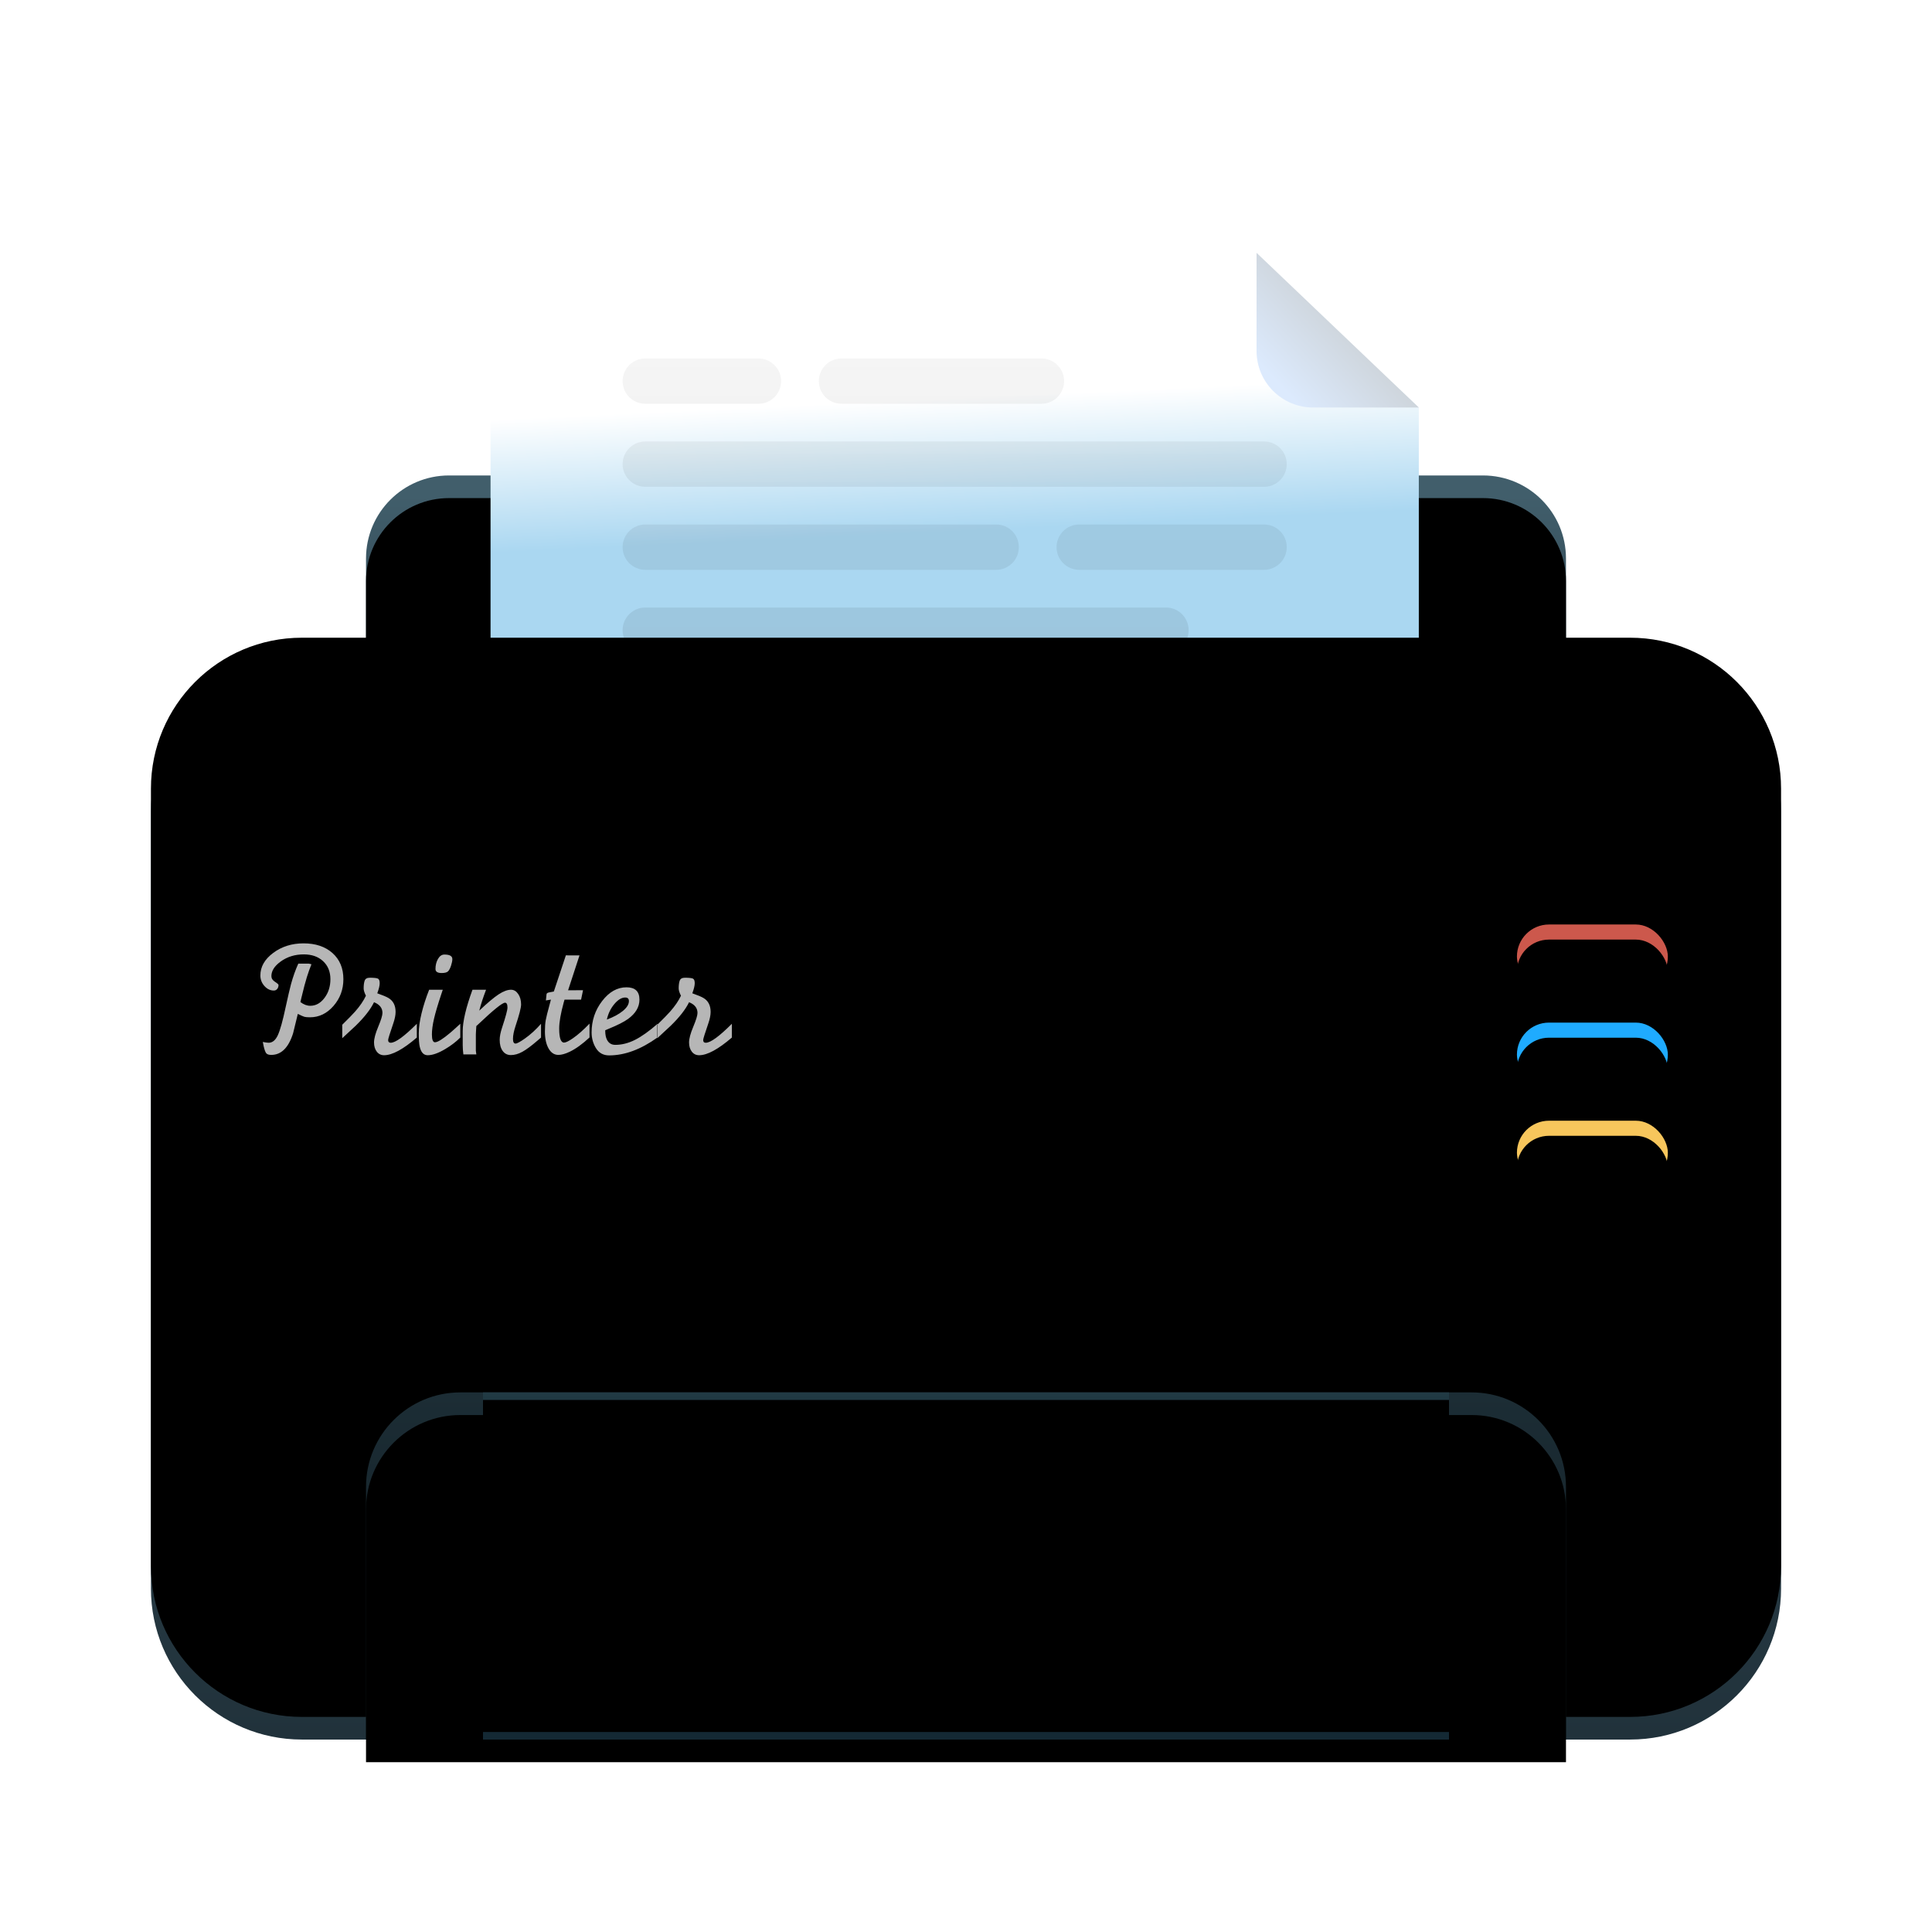 <svg xmlns="http://www.w3.org/2000/svg" xmlns:xlink="http://www.w3.org/1999/xlink" width="512" height="512" viewBox="0 0 512 512">
  <defs>
    <filter id="printer-a" width="125%" height="127.4%" x="-12.5%" y="-13.7%" filterUnits="objectBoundingBox">
      <feOffset dy="8" in="SourceAlpha" result="shadowOffsetOuter1"/>
      <feGaussianBlur in="shadowOffsetOuter1" result="shadowBlurOuter1" stdDeviation="10"/>
      <feComposite in="shadowBlurOuter1" in2="SourceAlpha" operator="out" result="shadowBlurOuter1"/>
      <feColorMatrix in="shadowBlurOuter1" result="shadowMatrixOuter1" values="0 0 0 0 0   0 0 0 0 0   0 0 0 0 0  0 0 0 0.2 0"/>
      <feMerge>
        <feMergeNode in="shadowMatrixOuter1"/>
        <feMergeNode in="SourceGraphic"/>
      </feMerge>
    </filter>
    <linearGradient id="printer-b" x1="50%" x2="50%" y1="7.227%" y2="60.079%">
      <stop offset="0%" stop-color="#415E6B"/>
      <stop offset="100%" stop-color="#314956"/>
    </linearGradient>
    <path id="printer-c" d="M79,59 L353,59 C365.15,59 375,68.85 375,81 L375,124 C375,129.523 370.523,134 365,134 L67,134 C61.477,134 57,129.523 57,124 L57,81 C57,68.85 66.85,59 79,59 Z"/>
    <filter id="printer-d" width="101.9%" height="108%" x="-.9%" y="-4%" filterUnits="objectBoundingBox">
      <feOffset dy="6" in="SourceAlpha" result="shadowOffsetInner1"/>
      <feComposite in="shadowOffsetInner1" in2="SourceAlpha" k2="-1" k3="1" operator="arithmetic" result="shadowInnerInner1"/>
      <feColorMatrix in="shadowInnerInner1" values="0 0 0 0 1   0 0 0 0 1   0 0 0 0 1  0 0 0 0.099 0"/>
    </filter>
    <linearGradient id="printer-e" x1="6.392%" x2="3.067%" y1="27.726%" y2="59.816%">
      <stop offset="0%" stop-color="#AAD7F1"/>
      <stop offset="100%" stop-color="#FFF"/>
    </linearGradient>
    <linearGradient id="printer-f" x1="13.183%" x2="59.206%" y1="15.651%" y2="57.267%">
      <stop offset="0%" stop-color="#DCEAFD"/>
      <stop offset="100%" stop-color="#CCD2D7"/>
    </linearGradient>
    <linearGradient id="printer-g" x1="50%" x2="50%" y1="0%" y2="100%">
      <stop offset="0%" stop-opacity=".08"/>
      <stop offset="100%" stop-opacity=".04"/>
    </linearGradient>
    <linearGradient id="printer-h" x1="50%" x2="50%" y1="0%" y2="100%">
      <stop offset="0%" stop-color="#4C6775"/>
      <stop offset="12.404%" stop-color="#597888"/>
      <stop offset="13.329%" stop-color="#38505B"/>
      <stop offset="32.556%" stop-color="#324A56"/>
      <stop offset="100%" stop-color="#21323B"/>
    </linearGradient>
    <path id="printer-i" d="M40,108 L392,108 C414.091,108 432,125.909 432,148 L432,354 C432,376.091 414.091,394 392,394 L40,394 C17.909,394 2.705415e-15,376.091 0,354 L0,148 C-2.705415e-15,125.909 17.909,108 40,108 Z"/>
    <filter id="printer-j" width="101.4%" height="102.1%" x="-.7%" y="-1%" filterUnits="objectBoundingBox">
      <feOffset dy="-6" in="SourceAlpha" result="shadowOffsetInner1"/>
      <feComposite in="shadowOffsetInner1" in2="SourceAlpha" k2="-1" k3="1" operator="arithmetic" result="shadowInnerInner1"/>
      <feColorMatrix in="shadowInnerInner1" values="0 0 0 0 0   0 0 0 0 0   0 0 0 0 0  0 0 0 0.25 0"/>
    </filter>
    <linearGradient id="printer-k" x1="50%" x2="50%" y1="0%" y2="100%">
      <stop offset="0%" stop-color="#1C2D35"/>
      <stop offset="100%" stop-color="#101C22"/>
    </linearGradient>
    <path id="printer-l" d="M82,302 L350,302 C363.807,302 375,313.193 375,327 L375,394 L375,394 L57,394 L57,327 C57,313.193 68.193,302 82,302 Z"/>
    <filter id="printer-m" width="104.1%" height="114.1%" x="-2%" y="-7.1%" filterUnits="objectBoundingBox">
      <feGaussianBlur in="SourceAlpha" result="shadowBlurInner1" stdDeviation="3.5"/>
      <feOffset dy="6" in="shadowBlurInner1" result="shadowOffsetInner1"/>
      <feComposite in="shadowOffsetInner1" in2="SourceAlpha" k2="-1" k3="1" operator="arithmetic" result="shadowInnerInner1"/>
      <feColorMatrix in="shadowInnerInner1" values="0 0 0 0 0   0 0 0 0 0   0 0 0 0 0  0 0 0 0.2 0"/>
    </filter>
    <linearGradient id="printer-n" x1="50%" x2="50%" y1="0%" y2="100%">
      <stop offset="0%" stop-color="#213A44"/>
      <stop offset="100%" stop-color="#162C36"/>
    </linearGradient>
    <path id="printer-o" d="M88,302 L344,302 L344,320 C344,323.314 341.314,326 338,326 L94,326 C90.686,326 88,323.314 88,320 L88,302 L88,302 Z"/>
    <filter id="printer-p" width="102.3%" height="125%" x="-1.2%" y="-12.5%" filterUnits="objectBoundingBox">
      <feOffset dy="6" in="SourceAlpha" result="shadowOffsetInner1"/>
      <feComposite in="shadowOffsetInner1" in2="SourceAlpha" k2="-1" k3="1" operator="arithmetic" result="shadowInnerInner1"/>
      <feColorMatrix in="shadowInnerInner1" result="shadowMatrixInner1" values="0 0 0 0 0   0 0 0 0 0   0 0 0 0 0  0 0 0 0.132 0"/>
      <feOffset dy="-4" in="SourceAlpha" result="shadowOffsetInner2"/>
      <feComposite in="shadowOffsetInner2" in2="SourceAlpha" k2="-1" k3="1" operator="arithmetic" result="shadowInnerInner2"/>
      <feColorMatrix in="shadowInnerInner2" result="shadowMatrixInner2" values="0 0 0 0 1   0 0 0 0 1   0 0 0 0 1  0 0 0 0.033 0"/>
      <feMerge>
        <feMergeNode in="shadowMatrixInner1"/>
        <feMergeNode in="shadowMatrixInner2"/>
      </feMerge>
    </filter>
    <linearGradient id="printer-q" x1="50%" x2="50%" y1="0%" y2="100%">
      <stop offset="0%" stop-color="#172D38"/>
      <stop offset="100%" stop-color="#142934"/>
    </linearGradient>
    <path id="printer-r" d="M94,370 L338,370 C341.314,370 344,372.686 344,376 L344,394 L344,394 L88,394 L88,376 C88,372.686 90.686,370 94,370 Z"/>
    <filter id="printer-s" width="102.3%" height="125%" x="-1.2%" y="-12.5%" filterUnits="objectBoundingBox">
      <feOffset dy="4" in="SourceAlpha" result="shadowOffsetInner1"/>
      <feComposite in="shadowOffsetInner1" in2="SourceAlpha" k2="-1" k3="1" operator="arithmetic" result="shadowInnerInner1"/>
      <feColorMatrix in="shadowInnerInner1" result="shadowMatrixInner1" values="0 0 0 0 1   0 0 0 0 1   0 0 0 0 1  0 0 0 0.05 0"/>
      <feOffset dy="-6" in="SourceAlpha" result="shadowOffsetInner2"/>
      <feComposite in="shadowOffsetInner2" in2="SourceAlpha" k2="-1" k3="1" operator="arithmetic" result="shadowInnerInner2"/>
      <feColorMatrix in="shadowInnerInner2" result="shadowMatrixInner2" values="0 0 0 0 0   0 0 0 0 0   0 0 0 0 0  0 0 0 0.1 0"/>
      <feMerge>
        <feMergeNode in="shadowMatrixInner1"/>
        <feMergeNode in="shadowMatrixInner2"/>
      </feMerge>
    </filter>
    <rect id="printer-u" width="40" height="17" x="0" y="0" rx="8.5"/>
    <filter id="printer-t" width="125%" height="170.6%" x="-12.5%" y="-17.6%" filterUnits="objectBoundingBox">
      <feOffset dy="4" in="SourceAlpha" result="shadowOffsetOuter1"/>
      <feGaussianBlur in="shadowOffsetOuter1" result="shadowBlurOuter1" stdDeviation="1"/>
      <feColorMatrix in="shadowBlurOuter1" values="0 0 0 0 0   0 0 0 0 0   0 0 0 0 0  0 0 0 0.18 0"/>
    </filter>
    <filter id="printer-v" width="120%" height="158.8%" x="-10%" y="-11.8%" filterUnits="objectBoundingBox">
      <feOffset dy="4" in="SourceAlpha" result="shadowOffsetInner1"/>
      <feComposite in="shadowOffsetInner1" in2="SourceAlpha" k2="-1" k3="1" operator="arithmetic" result="shadowInnerInner1"/>
      <feColorMatrix in="shadowInnerInner1" values="0 0 0 0 1   0 0 0 0 1   0 0 0 0 1  0 0 0 0.15 0"/>
    </filter>
    <rect id="printer-x" width="40" height="17" x="0" y="26" rx="8.5"/>
    <filter id="printer-w" width="125%" height="170.6%" x="-12.5%" y="-17.6%" filterUnits="objectBoundingBox">
      <feOffset dy="4" in="SourceAlpha" result="shadowOffsetOuter1"/>
      <feGaussianBlur in="shadowOffsetOuter1" result="shadowBlurOuter1" stdDeviation="1"/>
      <feColorMatrix in="shadowBlurOuter1" values="0 0 0 0 0   0 0 0 0 0   0 0 0 0 0  0 0 0 0.18 0"/>
    </filter>
    <filter id="printer-y" width="120%" height="158.8%" x="-10%" y="-11.8%" filterUnits="objectBoundingBox">
      <feOffset dy="4" in="SourceAlpha" result="shadowOffsetInner1"/>
      <feComposite in="shadowOffsetInner1" in2="SourceAlpha" k2="-1" k3="1" operator="arithmetic" result="shadowInnerInner1"/>
      <feColorMatrix in="shadowInnerInner1" values="0 0 0 0 1   0 0 0 0 1   0 0 0 0 1  0 0 0 0.2 0"/>
    </filter>
    <rect id="printer-A" width="40" height="17" x="0" y="52" rx="8.5"/>
    <filter id="printer-z" width="125%" height="170.6%" x="-12.5%" y="-17.6%" filterUnits="objectBoundingBox">
      <feOffset dy="4" in="SourceAlpha" result="shadowOffsetOuter1"/>
      <feGaussianBlur in="shadowOffsetOuter1" result="shadowBlurOuter1" stdDeviation="1"/>
      <feColorMatrix in="shadowBlurOuter1" values="0 0 0 0 0   0 0 0 0 0   0 0 0 0 0  0 0 0 0.18 0"/>
    </filter>
    <filter id="printer-B" width="120%" height="158.8%" x="-10%" y="-11.8%" filterUnits="objectBoundingBox">
      <feOffset dy="4" in="SourceAlpha" result="shadowOffsetInner1"/>
      <feComposite in="shadowOffsetInner1" in2="SourceAlpha" k2="-1" k3="1" operator="arithmetic" result="shadowInnerInner1"/>
      <feColorMatrix in="shadowInnerInner1" values="0 0 0 0 1   0 0 0 0 1   0 0 0 0 1  0 0 0 0.35 0"/>
    </filter>
  </defs>
  <g fill="none" fill-rule="evenodd" filter="url(#printer-a)" transform="translate(40 59)">
    <use fill="url(#printer-b)" xlink:href="#printer-c"/>
    <use fill="#000" filter="url(#printer-d)" xlink:href="#printer-c"/>
    <g transform="matrix(1 0 0 -1 90 109)">
      <path fill="url(#printer-e)" d="M0,0 L246,0 L246,68 L203.031,109 L20,109 C8.954,109 -2.20000618e-15,100.046 0,89 L0,0 L0,0 Z"/>
      <path fill="url(#printer-f)" d="M203,83 L203,109 L203,109 L246,68 L218,68 C209.716,68 203,74.716 203,83 Z"/>
      <path fill="url(#printer-g)" d="M71,69 C74.314,69 77,71.686 77,75 C77,78.314 74.314,81 71,81 L41,81 C37.686,81 35,78.314 35,75 C35,71.686 37.686,69 41,69 L71,69 Z M146,69 C149.314,69 152,71.686 152,75 C152,78.314 149.314,81 146,81 L93,81 C89.686,81 87,78.314 87,75 C87,71.686 89.686,69 93,69 L146,69 Z M205,47 C208.314,47 211,49.686 211,53 C211,56.314 208.314,59 205,59 L41,59 C37.686,59 35,56.314 35,53 C35,49.686 37.686,47 41,47 L205,47 Z M134,25 C137.314,25 140,27.686 140,31 C140,34.314 137.314,37 134,37 L41,37 C37.686,37 35,34.314 35,31 C35,27.686 37.686,25 41,25 L134,25 Z M205,25 C208.314,25 211,27.686 211,31 C211,34.314 208.314,37 205,37 L156,37 C152.686,37 150,34.314 150,31 C150,27.686 152.686,25 156,25 L205,25 Z M179,3 C182.314,3 185,5.686 185,9 C185,12.314 182.314,15 179,15 L41,15 C37.686,15 35,12.314 35,9 C35,5.686 37.686,3 41,3 L179,3 Z"/>
    </g>
    <use fill="url(#printer-h)" xlink:href="#printer-i"/>
    <use fill="#000" filter="url(#printer-j)" xlink:href="#printer-i"/>
    <path fill="#B6B6B6" d="M39.871,197.438 L39.613,198.555 C40.473,199.214 41.346,199.543 42.234,199.543 C43.695,199.543 44.949,198.848 45.994,197.459 C47.04,196.07 47.562,194.415 47.562,192.496 C47.562,190.52 46.918,188.93 45.629,187.727 C44.34,186.523 42.635,185.922 40.516,185.922 C38.138,185.922 36.076,186.566 34.328,187.855 C32.724,189.03 31.922,190.305 31.922,191.68 C31.922,192.281 32.237,192.783 32.867,193.184 C33.497,193.585 33.812,193.871 33.812,194.043 C33.812,194.444 33.698,194.788 33.469,195.074 C33.24,195.361 32.939,195.504 32.566,195.504 C31.621,195.504 30.79,195.103 30.074,194.301 C29.358,193.499 29,192.568 29,191.508 C29,189.216 30.131,187.225 32.395,185.535 C34.658,183.845 37.336,183 40.43,183 C43.638,183 46.202,183.859 48.121,185.578 C50.04,187.297 51,189.603 51,192.496 C51,195.217 50.126,197.581 48.379,199.586 C46.632,201.591 44.555,202.594 42.148,202.594 C41.461,202.594 40.967,202.551 40.666,202.465 C40.365,202.379 39.785,202.121 38.926,201.691 C38.496,203.41 38.081,205.115 37.68,206.805 C36.477,210.643 34.543,212.562 31.879,212.562 C31.249,212.562 30.812,212.419 30.568,212.133 C30.325,211.846 30.089,211.202 29.859,210.199 L29.645,209.125 C30.361,209.268 30.876,209.34 31.191,209.34 C32.194,209.34 33.003,208.678 33.619,207.355 C34.235,206.032 34.93,203.544 35.703,199.891 C36.305,197.13 36.777,195.102 37.121,193.807 C37.665,191.823 38.31,190.011 39.055,188.371 L41.848,188.371 C42.134,188.457 42.363,188.514 42.535,188.543 C42.134,189.517 41.733,190.641 41.332,191.916 C40.931,193.191 40.444,195.031 39.871,197.438 Z M50.699,208.137 L50.699,204.57 C52.303,202.995 53.435,201.835 54.094,201.09 C55.383,199.629 56.342,198.225 56.973,196.879 C56.572,196.077 56.371,195.432 56.371,194.945 C56.371,194.057 56.464,193.363 56.65,192.861 C56.837,192.36 57.288,192.109 58.004,192.109 C59.178,192.109 59.909,192.195 60.195,192.367 C60.482,192.539 60.625,192.94 60.625,193.57 C60.625,194.201 60.41,195.089 59.98,196.234 C61.441,196.75 62.43,197.165 62.945,197.48 C64.206,198.225 64.836,199.457 64.836,201.176 C64.836,202.007 64.635,203.009 64.234,204.184 C63.318,206.848 62.859,208.323 62.859,208.609 C62.859,209.096 63.089,209.34 63.547,209.34 C64.807,209.34 67.113,207.664 70.465,204.312 L70.465,207.965 C66.827,211.087 63.934,212.648 61.785,212.648 C60.983,212.648 60.339,212.333 59.852,211.703 C59.365,211.073 59.121,210.257 59.121,209.254 C59.121,208.251 59.493,206.862 60.238,205.086 C60.983,203.31 61.355,202.092 61.355,201.434 C61.355,200.145 60.611,199.199 59.121,198.598 C58.204,200.488 56.586,202.565 54.266,204.828 C53.492,205.573 52.303,206.676 50.699,208.137 Z M81.98,204.312 L81.98,207.965 C80.863,209.082 79.531,210.099 77.984,211.016 C76.151,212.104 74.604,212.648 73.344,212.648 C72.284,212.648 71.582,211.904 71.238,210.414 C71.066,209.669 70.98,208.495 70.98,206.891 C70.98,205.344 71.224,203.568 71.711,201.562 C72.198,199.557 72.871,197.466 73.73,195.289 L77.34,195.289 L76.91,196.578 C76.022,199.242 75.392,201.376 75.02,202.98 C74.647,204.585 74.461,205.974 74.461,207.148 C74.461,208.523 74.733,209.211 75.277,209.211 C75.993,209.211 77.368,208.352 79.402,206.633 C80.262,205.888 81.121,205.115 81.98,204.312 Z M77.77,185.965 C79.173,185.965 79.875,186.366 79.875,187.168 C79.875,187.626 79.76,188.206 79.531,188.908 C79.302,189.61 79.037,190.111 78.736,190.412 C78.436,190.713 77.87,190.863 77.039,190.863 C75.951,190.863 75.406,190.505 75.406,189.789 C75.406,188.786 75.628,187.898 76.072,187.125 C76.516,186.352 77.082,185.965 77.77,185.965 Z M85.211,195.289 L88.812,195.289 C88.411,196.349 88.075,197.294 87.803,198.125 C87.531,198.956 87.266,199.858 87.008,200.832 C89.185,198.77 90.896,197.33 92.143,196.514 C93.389,195.697 94.484,195.289 95.43,195.289 C96.174,195.289 96.805,195.661 97.32,196.406 C97.836,197.151 98.094,198.082 98.094,199.199 C98.094,200.059 97.607,201.949 96.633,204.871 C96.174,206.246 95.945,207.392 95.945,208.309 C95.945,209.139 96.174,209.555 96.633,209.555 C97.005,209.555 97.807,209.125 99.039,208.266 C100.586,207.177 102.033,205.859 103.379,204.312 L103.379,207.965 L102.477,208.738 C100.815,210.171 99.462,211.173 98.416,211.746 C97.37,212.319 96.361,212.605 95.387,212.605 C94.47,212.605 93.747,212.24 93.217,211.51 C92.687,210.779 92.422,209.798 92.422,208.566 C92.422,207.678 92.637,206.59 93.066,205.301 C94.012,202.436 94.484,200.674 94.484,200.016 C94.484,199.156 94.27,198.727 93.84,198.727 C93.124,198.727 90.746,200.646 86.707,204.484 L86.234,204.914 C86.206,205.372 86.177,205.824 86.148,206.268 C86.12,206.712 86.105,207.005 86.105,207.148 L86.105,211.445 L86.234,212.434 L82.797,212.434 C82.682,211.546 82.625,210.729 82.625,209.984 L82.625,206.289 C82.625,203.682 83.487,200.016 85.211,195.289 Z M106.773,195.762 L109.958,186.18 L113.574,186.184 L110.551,195.431 L114.508,195.418 L113.992,197.91 L109.609,197.91 L109.395,198.646 C108.993,200.118 108.693,201.424 108.492,202.565 C108.292,203.705 108.191,204.708 108.191,205.573 C108.191,208.056 108.621,209.297 109.48,209.297 C109.939,209.297 110.712,208.921 111.801,208.17 C113.147,207.246 114.622,205.945 116.227,204.27 L116.227,207.941 C114.336,209.697 112.574,210.965 110.941,211.742 C109.796,212.289 108.807,212.562 107.977,212.562 C106.888,212.562 106.021,211.993 105.377,210.855 C104.732,209.717 104.41,208.211 104.41,206.339 C104.41,205.157 104.482,204.163 104.625,203.356 C104.768,202.549 105.112,201.166 105.656,199.207 L106,197.91 L104.668,198.125 L104.84,196.464 C104.868,196.244 105.076,196.092 105.463,196.01 C105.85,195.927 106.286,195.845 106.773,195.762 Z M134.273,204.312 L134.273,207.922 C129.862,211.102 125.579,212.691 121.426,212.691 C119.908,212.691 118.755,212.068 117.967,210.822 C117.179,209.576 116.785,208.165 116.785,206.59 C116.785,203.467 117.716,200.696 119.578,198.275 C121.44,195.855 123.589,194.645 126.023,194.645 C128.315,194.645 129.461,195.733 129.461,197.91 C129.461,199.858 128.458,201.562 126.453,203.023 C125.393,203.797 123.674,204.671 121.297,205.645 L120.395,206.031 L120.395,206.203 C120.395,207.177 120.552,207.965 120.867,208.566 C121.326,209.454 122.056,209.898 123.059,209.898 C124.777,209.898 126.51,209.462 128.258,208.588 C130.005,207.714 132.01,206.289 134.273,204.312 Z M120.824,203.195 C122.6,202.536 124.018,201.77 125.078,200.896 C126.138,200.023 126.668,199.156 126.668,198.297 C126.668,197.667 126.339,197.352 125.68,197.352 C124.734,197.352 123.775,197.932 122.801,199.092 C121.827,200.252 121.168,201.62 120.824,203.195 Z M134.188,208.137 L134.188,204.57 C135.792,202.995 136.923,201.835 137.582,201.09 C138.871,199.629 139.831,198.225 140.461,196.879 C140.06,196.077 139.859,195.432 139.859,194.945 C139.859,194.057 139.952,193.363 140.139,192.861 C140.325,192.36 140.776,192.109 141.492,192.109 C142.667,192.109 143.397,192.195 143.684,192.367 C143.97,192.539 144.113,192.94 144.113,193.57 C144.113,194.201 143.898,195.089 143.469,196.234 C144.93,196.75 145.918,197.165 146.434,197.48 C147.694,198.225 148.324,199.457 148.324,201.176 C148.324,202.007 148.124,203.009 147.723,204.184 C146.806,206.848 146.348,208.323 146.348,208.609 C146.348,209.096 146.577,209.34 147.035,209.34 C148.296,209.34 150.602,207.664 153.953,204.312 L153.953,207.965 C150.315,211.087 147.422,212.648 145.273,212.648 C144.471,212.648 143.827,212.333 143.34,211.703 C142.853,211.073 142.609,210.257 142.609,209.254 C142.609,208.251 142.982,206.862 143.727,205.086 C144.471,203.31 144.844,202.092 144.844,201.434 C144.844,200.145 144.099,199.199 142.609,198.598 C141.693,200.488 140.074,202.565 137.754,204.828 C136.98,205.573 135.792,206.676 134.188,208.137 Z"/>
    <use fill="url(#printer-k)" xlink:href="#printer-l"/>
    <use fill="#000" filter="url(#printer-m)" xlink:href="#printer-l"/>
    <use fill="url(#printer-n)" xlink:href="#printer-o"/>
    <use fill="#000" filter="url(#printer-p)" xlink:href="#printer-o"/>
    <use fill="url(#printer-q)" xlink:href="#printer-r"/>
    <use fill="#000" filter="url(#printer-s)" xlink:href="#printer-r"/>
    <g transform="translate(362 178)">
      <use fill="#000" filter="url(#printer-t)" xlink:href="#printer-u"/>
      <use fill="#CC584C" xlink:href="#printer-u"/>
      <use fill="#000" filter="url(#printer-v)" xlink:href="#printer-u"/>
      <use fill="#000" filter="url(#printer-w)" xlink:href="#printer-x"/>
      <use fill="#1FABFF" xlink:href="#printer-x"/>
      <use fill="#000" filter="url(#printer-y)" xlink:href="#printer-x"/>
      <use fill="#000" filter="url(#printer-z)" xlink:href="#printer-A"/>
      <use fill="#F7C65C" xlink:href="#printer-A"/>
      <use fill="#000" filter="url(#printer-B)" xlink:href="#printer-A"/>
    </g>
  </g>
</svg>

